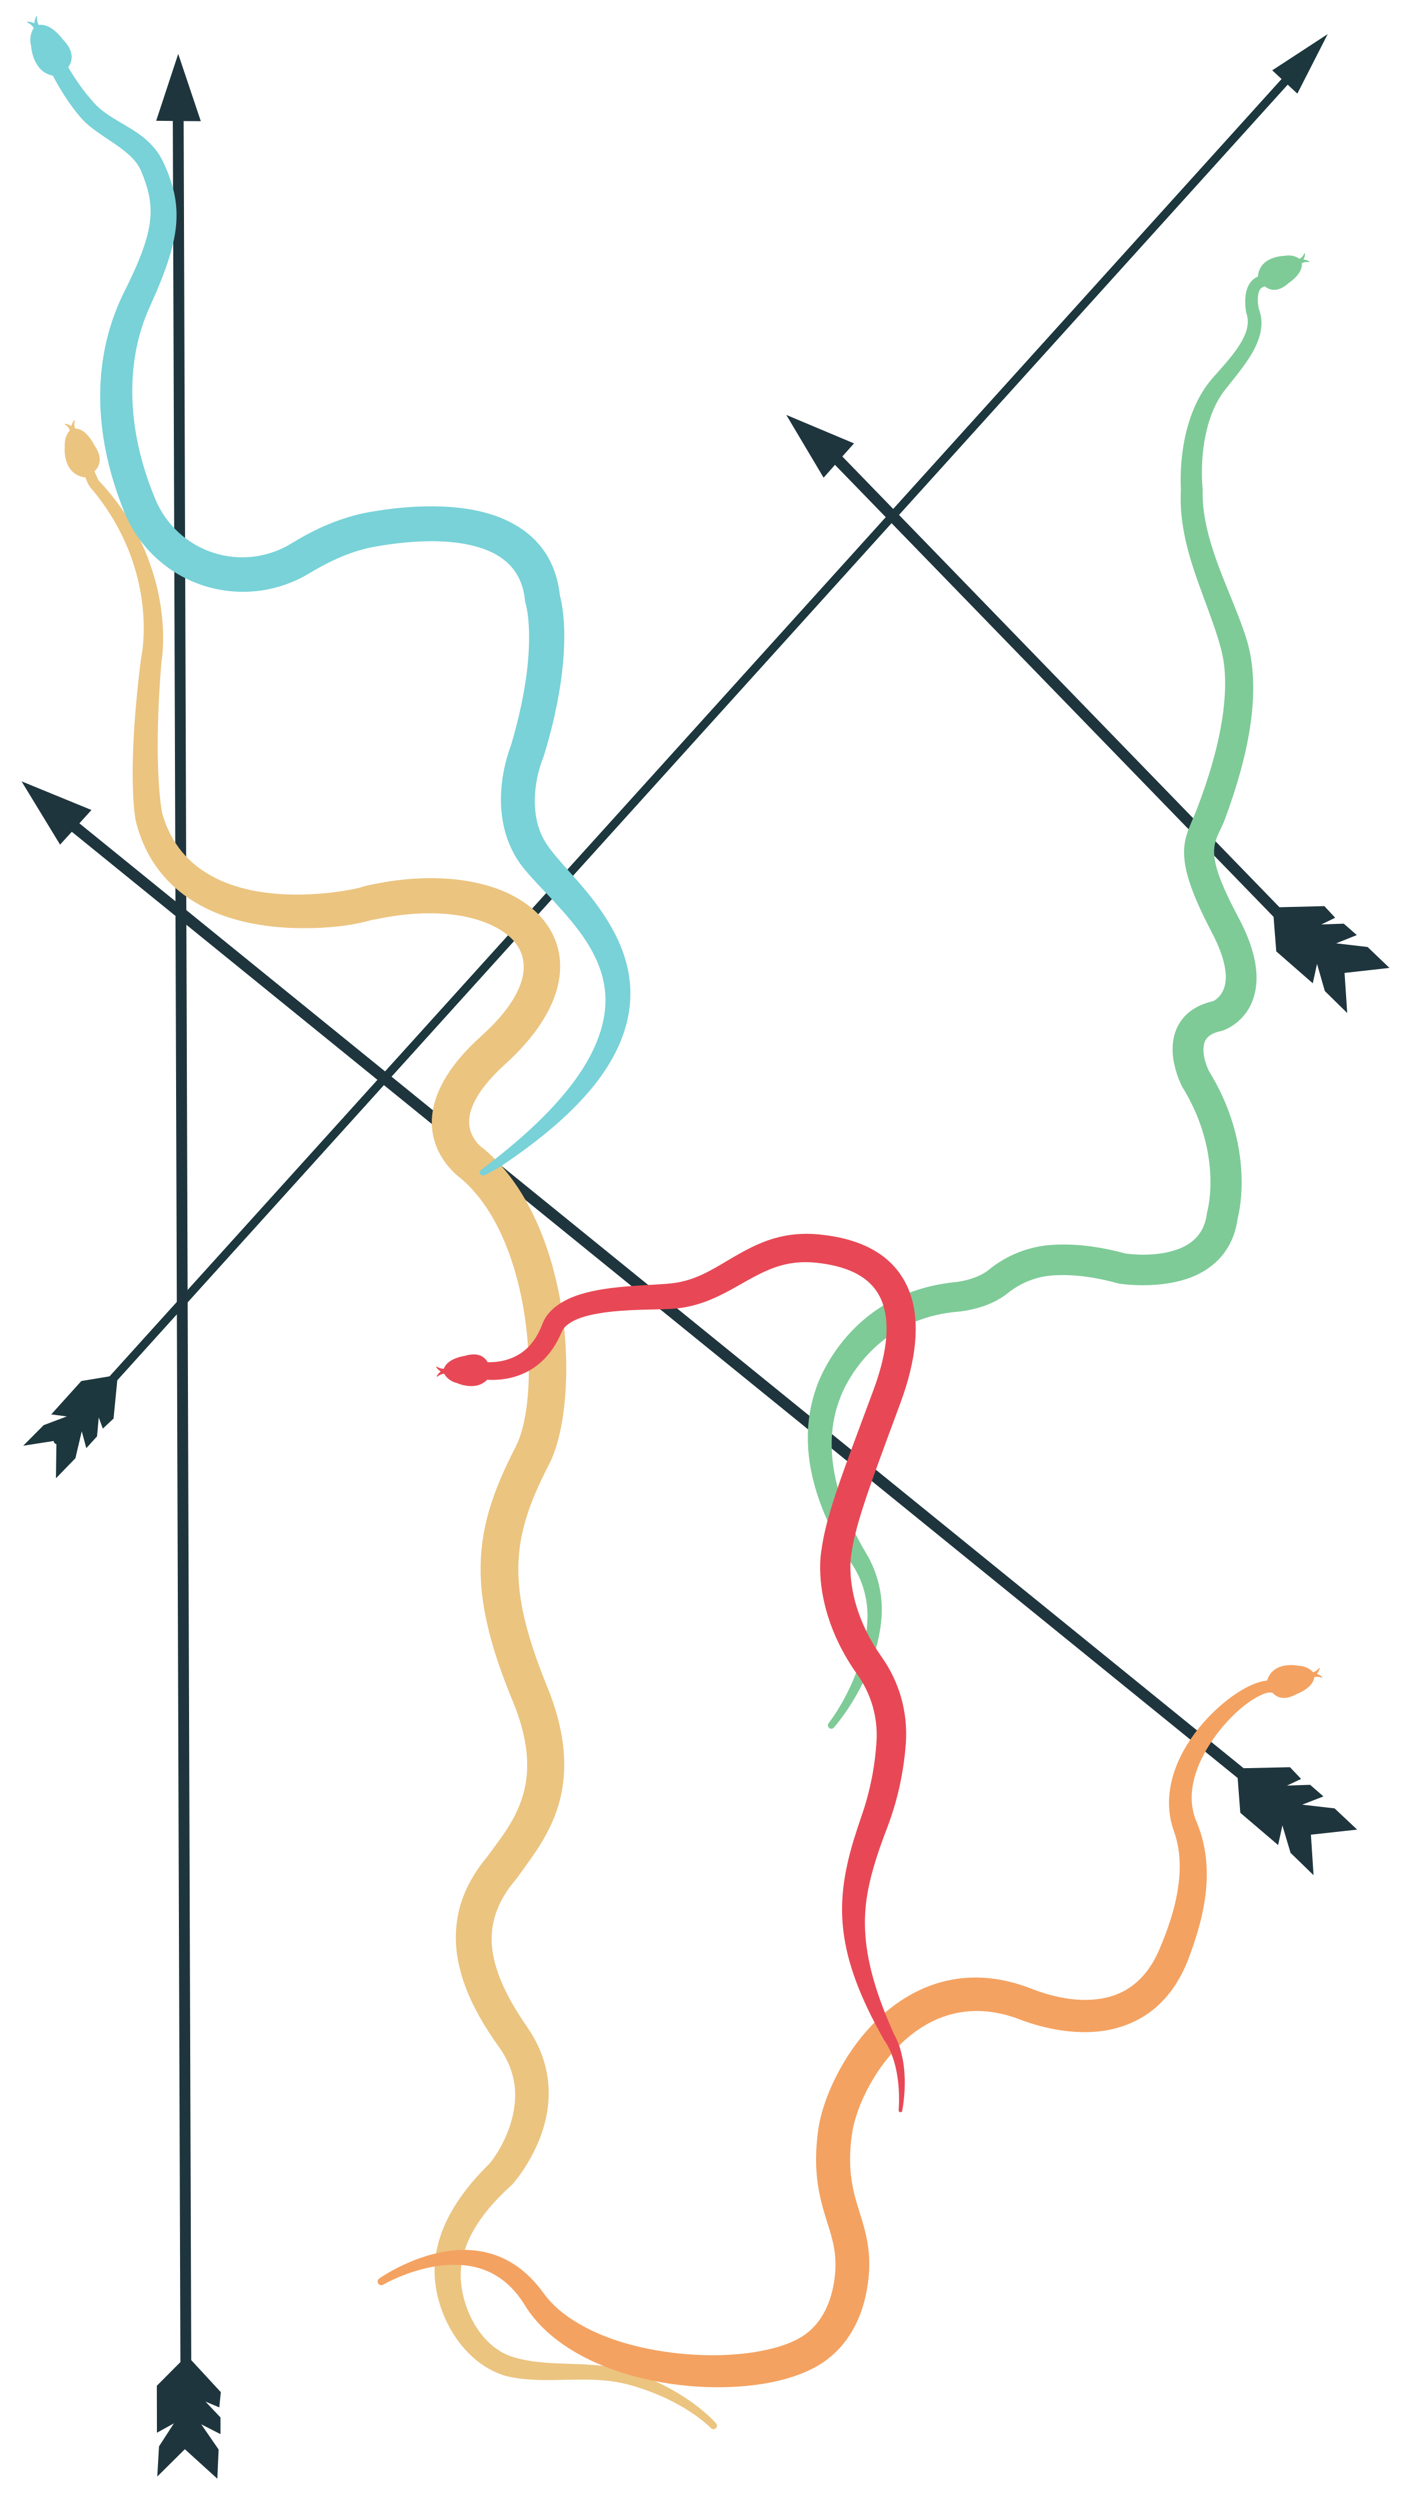 <svg width="262" height="464" viewBox="0 0 262 464" fill="none" xmlns="http://www.w3.org/2000/svg">
<g filter="url(#filter0_d_120_8757)">
<path fill-rule="evenodd" clip-rule="evenodd" d="M240.897 17.372L246.533 6.327L236.235 13.053L237.967 14.665L20.346 255.421L15.102 256.288L9.512 262.482L12.409 262.862L8.108 264.478L4.311 268.299L9.96 267.42C9.99 267.574 10.036 267.727 10.155 267.84C10.245 267.92 10.357 267.964 10.471 267.991L10.388 274.341L14.002 270.62L15.181 265.616L16.029 268.752L18.018 266.557L18.334 263.041L19.092 265.123L21.085 263.258L21.779 256.152L239.104 15.713L240.897 17.372Z" fill="#1C373D"/>
</g>
<g filter="url(#filter1_d_120_8757)">
<path fill-rule="evenodd" clip-rule="evenodd" d="M155.042 86.267L236.481 170.15L236.978 176.556L243.765 182.485L244.551 178.878L245.999 183.916L250.158 188L249.662 180.557L258 179.624L253.945 175.747L248.11 175.063L251.938 173.529L249.517 171.414L245.358 171.559L247.924 170.315L245.917 168.159L237.578 168.367L156.408 84.712L158.58 82.287L146 77L152.931 88.651L155.042 86.267Z" fill="#1F353E"/>
</g>
<g filter="url(#filter2_d_120_8757)">
<path fill-rule="evenodd" clip-rule="evenodd" d="M32.086 22.452L33.498 438.354L29.121 442.752L29.141 451.466L32.287 449.727L29.524 454.004L29.202 459.6L34.324 454.524L40.355 460L40.597 454.584L37.37 449.907L40.94 451.726V448.628L38.156 445.69L40.718 446.769L41 443.931L35.514 437.995L34.102 22.472L37.289 22.492L33.094 10L29 22.412L32.086 22.452Z" fill="#1F353E"/>
</g>
<g filter="url(#filter3_d_120_8757)">
<path fill-rule="evenodd" clip-rule="evenodd" d="M13.332 154.362L229.812 329.966L230.303 336.417L237.329 342.408L238.119 338.763L239.635 343.853L243.906 348L243.415 340.481L252 339.538L247.814 335.601L241.792 334.909L245.743 333.38L243.266 331.223L238.973 331.37L241.6 330.134L239.528 327.956L230.922 328.144L14.742 152.792L16.984 150.32L4 145L11.154 156.75L13.332 154.362Z" fill="#1F353E"/>
</g>
<g filter="url(#filter4_d_120_8757)">
<path fill-rule="evenodd" clip-rule="evenodd" d="M15.808 87.534C15.99 87.925 16.128 88.245 16.217 88.503C16.581 89.29 16.902 89.65 17.084 89.81C21.273 94.839 23.69 99.934 25.058 104.526C27.564 112.912 26.515 119.581 26.244 120.937C26.244 120.933 26.151 121.457 26.151 121.457V121.462C25.24 128.736 24.831 134.511 24.694 138.939C24.418 147.293 25.151 150.993 25.151 150.993C25.151 151.037 25.151 151.086 25.151 151.13C27.199 159.605 32.349 164.677 38.409 167.639C46.61 171.631 56.633 171.6 62.963 170.902C66.291 170.533 68.658 169.87 69.614 169.532L69.068 169.768C79.775 167.332 88.975 168.483 94.035 172.347C99.318 176.406 98.318 183.271 89.251 191.367C82.738 197.263 80.596 202.291 80.232 206.128C79.641 212.966 84.515 216.937 85.745 217.831C91.943 223.228 95.449 232.209 97.088 241.181C99.003 251.741 98.363 262.38 95.768 267.457C91.441 275.865 89.024 282.885 89.255 291.275C89.437 297.793 91.258 305.227 95.27 314.848C97.776 320.957 98.278 325.834 97.638 329.8C96.634 335.954 92.992 340.013 90.579 343.432C86.754 347.989 84.795 352.733 84.657 357.841C84.431 364.088 86.98 371.015 92.632 378.858C95.319 382.597 95.959 386.337 95.546 389.618C94.906 395.5 91.357 399.968 90.944 400.47C83.289 407.949 80.694 414.693 80.694 420.487C80.694 428.389 85.932 437.774 94.147 439.991C101.374 441.677 108.997 439.534 116.512 441.494C126.992 444.273 132.073 449.667 132.073 449.667C132.393 449.894 132.757 449.849 132.984 449.574C133.21 449.298 133.166 448.889 132.89 448.662C132.89 448.662 127.855 442.677 117.192 439.169C109.944 436.768 102.053 438.553 95.183 436.386C88.903 434.431 85.305 426.555 85.554 420.571C85.781 415.832 88.38 410.452 94.987 404.521C95.08 404.476 95.124 404.432 95.169 404.338C95.169 404.338 100.544 398.456 101.682 390.387C102.322 385.781 101.588 380.494 97.852 375.115C94.209 369.873 92.023 365.222 91.428 360.936C90.788 356.103 92.338 351.817 95.848 347.714C95.892 347.62 95.937 347.531 96.03 347.486C98.945 343.338 103.183 338.368 104.413 330.889C105.235 325.963 104.778 319.855 101.682 312.198C98.128 303.537 96.394 296.926 96.257 291.044C96.075 283.886 98.26 277.914 101.997 270.663C105.049 264.732 106.235 252.288 103.956 239.914C101.997 229.279 97.532 218.769 90.108 212.442C90.015 212.335 89.882 212.237 89.744 212.148C89.744 212.148 85.963 209.681 87.465 205.017C88.238 202.589 90.197 199.771 93.845 196.454C103.961 187.273 105.644 178.7 102.73 172.605C101.091 169.106 97.856 166.207 93.347 164.335C86.967 161.69 77.855 161.054 67.606 163.477C67.424 163.522 67.241 163.584 67.059 163.664L66.922 163.695C66.149 163.917 64.46 164.264 62.23 164.548C56.766 165.251 48.062 165.598 40.865 162.357C36.081 160.196 31.936 156.404 30.114 149.881C29.977 149.272 29.385 145.862 29.292 138.966C29.247 134.64 29.386 128.984 29.976 121.848L30.021 121.626C30.021 121.613 30.021 121.599 30.021 121.586C30.247 120.119 31.113 112.694 27.835 103.593C26.151 98.787 23.277 93.505 18.541 88.397C18.496 88.325 18.403 88.263 18.314 88.21L17.541 86.471C18.496 85.555 19.181 83.999 17.497 81.576C17.497 81.576 16.04 78.522 13.943 78.522C13.898 78.477 13.898 78.433 13.898 78.384C13.761 77.966 13.761 77.543 13.898 77.103C13.898 77.063 13.898 77.01 13.853 76.992C13.805 76.97 13.761 76.983 13.761 77.023C13.485 77.352 13.303 77.713 13.258 78.099C12.938 77.873 12.574 77.708 12.166 77.641C12.121 77.628 12.076 77.646 12.028 77.69C12.028 77.73 12.072 77.779 12.072 77.792C12.481 78.028 12.757 78.357 12.939 78.744C12.983 78.78 12.983 78.815 12.983 78.855C12.619 79.273 11.934 80.238 12.028 81.781C12.028 81.781 11.437 86.818 15.626 87.587C15.626 87.614 15.675 87.587 15.808 87.534Z" fill="#EBC480"/>
</g>
<g filter="url(#filter5_d_120_8757)">
<path fill-rule="evenodd" clip-rule="evenodd" d="M235.272 310.882C234.054 310.982 232.494 311.541 230.789 312.515C227.813 314.229 224.349 317.241 221.653 320.939C217.864 326.125 215.763 332.61 217.955 338.762C219.253 342.361 219.253 346.05 218.712 349.567C218.099 353.554 216.728 357.333 215.375 360.526C213.12 366.028 209.584 368.634 205.814 369.618C200.367 371.034 194.585 369.266 191.6 368.093C180.866 363.881 172.045 366.47 165.425 371.62C157.434 377.843 152.789 387.999 151.923 394.286C151.436 397.84 151.445 400.735 151.715 403.233C152.049 406.381 152.807 408.889 153.555 411.288C154.502 414.3 155.467 417.105 155.025 421.299C154.845 422.995 154.412 425.43 153.221 427.784C152.356 429.498 151.075 431.194 149.145 432.475C146.863 433.981 143.571 434.982 139.8 435.55C134.975 436.281 129.383 436.263 123.881 435.487C118.478 434.729 113.157 433.268 108.728 430.923C105.544 429.237 102.793 427.171 100.908 424.528C97.499 419.811 93.485 417.565 89.444 416.826C79.911 415.085 70.431 421.832 70.431 421.832C70.115 422.039 70.025 422.463 70.233 422.779C70.44 423.094 70.864 423.185 71.18 422.977C71.18 422.977 78.314 418.756 85.882 419.36C90.04 419.694 94.306 421.615 97.463 426.819C99.979 430.914 104.038 434.206 108.927 436.669C113.166 438.797 118.036 440.286 122.997 441.142C129.076 442.198 135.3 442.279 140.675 441.539C145.465 440.881 149.605 439.51 152.518 437.625C155.458 435.722 157.443 433.196 158.777 430.608C160.383 427.478 161.005 424.24 161.249 421.976C161.727 417.61 161.068 414.418 160.148 411.297C159.373 408.654 158.363 406.074 157.993 402.566C157.776 400.491 157.776 398.092 158.182 395.143C158.877 389.984 162.746 381.686 169.285 376.554C174.363 372.576 181.128 370.601 189.399 373.785C193.187 375.237 200.52 377.248 207.366 375.363C212.597 373.92 217.63 370.348 220.642 362.627C222.275 358.289 223.926 353.031 224.07 347.61C224.16 344.11 223.646 340.548 222.185 337.111C220.146 332.358 221.806 327.19 224.512 322.887C227.109 318.765 230.681 315.392 233.495 313.895C234.505 313.354 235.362 313.011 236.003 313.119C236.102 313.137 236.192 313.146 236.282 313.137C237.094 314.048 238.492 314.653 240.801 313.363C240.801 313.363 243.841 312.271 244.039 310.242C244.084 310.233 244.129 310.224 244.174 310.215C244.589 310.152 244.986 310.17 245.401 310.341C245.437 310.368 245.482 310.359 245.509 310.323C245.536 310.287 245.527 310.242 245.491 310.215C245.203 309.926 244.869 309.746 244.517 309.629C244.761 309.349 244.95 309.024 245.049 308.637C245.067 308.6 245.049 308.555 245.013 308.537C244.977 308.519 244.932 308.537 244.914 308.573C244.652 308.934 244.31 309.151 243.922 309.304C243.886 309.322 243.85 309.331 243.814 309.34C243.453 308.925 242.596 308.177 241.117 308.14C241.108 308.122 236.454 307.094 235.272 310.882Z" fill="#F4A261"/>
</g>
<g filter="url(#filter6_d_120_8757)">
<path fill-rule="evenodd" clip-rule="evenodd" d="M233.566 50.33C232.516 50.759 231.885 51.635 231.544 52.651C230.905 54.533 231.395 56.985 231.395 56.985C231.404 57.037 231.421 57.09 231.439 57.133C232.025 58.841 231.553 60.504 230.668 62.142C229.329 64.628 227.017 67.019 225.047 69.295C222.534 72.21 221.081 75.818 220.249 79.215C219.015 84.302 219.216 88.899 219.277 89.879C219.085 93.066 219.461 96.21 220.153 99.3C221.72 106.313 225.021 113.02 226.693 119.315C227.674 122.897 227.656 126.942 227.131 131.092C226.343 137.229 224.382 143.577 222.272 149.076C220.967 152.508 219.461 154.53 219.96 158.759C220.293 161.622 221.632 165.597 224.977 171.963C226.719 175.272 227.49 177.846 227.604 179.878C227.805 183.397 225.66 184.606 225.275 184.79C221.711 185.595 219.785 187.381 218.743 189.351C217.736 191.251 217.579 193.44 217.85 195.436C218.244 198.264 219.479 200.611 219.479 200.611C219.514 200.672 219.54 200.734 219.575 200.786C222.044 204.805 223.401 208.657 224.102 212.028C225.529 218.901 224.198 223.726 224.198 223.726C224.154 223.874 224.128 224.023 224.11 224.172C223.664 227.823 221.492 229.741 218.997 230.721C214.786 232.385 209.795 231.746 208.937 231.614C206.617 230.984 204.48 230.564 202.528 230.301C199.945 229.96 197.668 229.898 195.698 230.003C193.492 230.108 191.321 230.564 189.272 231.352C187.223 232.14 185.297 233.252 183.581 234.661C182.74 235.353 181.733 235.817 180.797 236.15C179.019 236.78 177.461 236.929 177.461 236.929C177.452 236.929 177.434 236.929 177.426 236.929C170.57 237.612 165.378 240.028 161.534 242.979C153.882 248.845 151.5 256.725 151.492 256.769C149.889 261.401 149.697 266.068 150.353 270.445C151.535 278.282 155.397 285.12 157.962 288.928C157.962 288.928 157.962 288.937 157.971 288.937C159.048 290.496 159.871 292.203 160.387 293.998C160.913 295.81 161.149 297.71 161.061 299.628V299.636C160.904 303.331 160.002 306.755 158.881 309.653C156.754 315.16 153.873 318.776 153.873 318.776C153.645 319.039 153.681 319.441 153.943 319.669C154.206 319.897 154.609 319.862 154.836 319.599C154.836 319.599 158.076 316.009 160.65 310.406C162.042 307.376 163.224 303.769 163.627 299.82C163.863 297.623 163.723 295.407 163.242 293.271C162.76 291.117 161.919 289.042 160.755 287.125C158.89 284.034 156.237 278.859 155.038 272.888C154.118 268.326 154.075 263.275 156.036 258.354C156.045 258.319 156.062 258.284 156.071 258.249C156.071 258.249 158.286 251.901 164.695 247.208C167.926 244.835 172.234 242.9 177.898 242.419C177.942 242.419 180.131 242.252 182.635 241.394C184.141 240.869 185.752 240.09 187.118 238.987C188.379 237.971 189.788 237.165 191.286 236.605C192.783 236.045 194.368 235.721 195.987 235.659C195.996 235.659 196.005 235.659 196.014 235.659C197.677 235.581 199.603 235.651 201.792 235.948C203.561 236.194 205.496 236.579 207.597 237.165C207.694 237.192 207.79 237.209 207.886 237.227C207.886 237.227 217.36 238.75 223.716 234.784C226.746 232.893 229.171 229.881 229.819 225.091C230.125 223.909 231.334 218.385 229.766 210.864C228.952 206.959 227.394 202.511 224.531 197.853C224.268 197.336 223.095 194.894 223.585 192.722C223.839 191.601 224.776 190.752 226.693 190.349C226.789 190.332 226.886 190.306 226.982 190.271C226.982 190.271 232.446 188.66 233.234 181.97C233.575 179.063 232.988 174.957 229.985 169.319C227.087 163.89 225.8 160.545 225.502 158.103C225.117 154.986 226.501 153.567 227.446 151.037C229.635 145.136 231.675 138.315 232.411 131.74C232.953 126.863 232.787 122.126 231.561 117.95C229.696 111.751 226.212 105.193 224.408 98.285C223.699 95.57 223.243 92.804 223.314 89.967C223.322 89.871 223.314 89.774 223.305 89.678C223.305 89.678 222.779 85.151 223.804 80.003C224.39 77.061 225.459 73.9 227.499 71.309C229.477 68.787 231.806 66.099 233.102 63.385C234.223 61.047 234.652 58.683 233.75 56.346C233.671 56.013 233.444 54.874 233.61 53.798C233.706 53.158 233.899 52.484 234.573 52.257C234.67 52.23 234.757 52.187 234.845 52.134C235.808 52.913 237.314 53.316 239.327 51.495C239.327 51.495 241.972 49.805 241.726 47.844C241.77 47.826 241.805 47.809 241.849 47.791C242.226 47.642 242.611 47.572 243.031 47.642C243.066 47.66 243.11 47.642 243.127 47.599C243.145 47.555 243.119 47.52 243.084 47.502C242.751 47.292 242.401 47.196 242.033 47.161C242.208 46.837 242.313 46.495 242.322 46.101C242.331 46.058 242.304 46.023 242.261 46.014C242.217 46.005 242.182 46.031 242.173 46.075C241.998 46.469 241.726 46.749 241.394 46.977C241.359 46.995 241.332 47.021 241.297 47.038C240.868 46.723 239.897 46.198 238.487 46.487C238.487 46.478 233.882 46.495 233.566 50.33Z" fill="#7ECB98"/>
</g>
<g filter="url(#filter7_d_120_8757)">
<path fill-rule="evenodd" clip-rule="evenodd" d="M90.555 251.795C89.955 250.733 88.728 249.877 86.221 250.643C86.221 250.643 83.042 251.066 82.424 253.01C82.379 253.01 82.335 253.01 82.29 253.01C81.878 252.983 81.493 252.884 81.126 252.632C81.099 252.605 81.045 252.605 81.018 252.632C80.991 252.659 80.991 252.713 81.018 252.74C81.242 253.082 81.52 253.325 81.842 253.515C81.546 253.74 81.296 254.01 81.117 254.37C81.09 254.406 81.099 254.451 81.135 254.478C81.17 254.505 81.215 254.496 81.242 254.46C81.573 254.163 81.95 254.019 82.352 253.947C82.388 253.938 82.433 253.938 82.469 253.929C82.737 254.406 83.409 255.324 84.842 255.666C84.842 255.666 88.352 257.287 90.456 255.054C92.274 255.171 95.211 255.018 98.077 253.461C100.414 252.191 102.706 249.976 104.3 246.186C104.64 245.385 105.321 244.809 106.145 244.322C107.47 243.548 109.189 243.089 111.043 242.765C116.281 241.838 122.55 242.135 125.585 241.829C129.534 241.423 132.731 239.983 135.767 238.326C138.516 236.832 141.113 235.13 144.193 234.104C146.297 233.402 148.644 233.042 151.473 233.33C158.485 234.041 162.469 236.679 163.92 240.955C165.398 245.304 164.431 250.967 162.075 257.269C158.798 266.074 156.398 272.376 154.804 277.346C153.649 280.947 152.915 283.882 152.548 286.556C152.404 287.294 151.616 292.183 153.748 298.98C154.76 302.212 156.443 305.903 159.201 309.775C160.473 311.548 161.413 313.511 162.022 315.582C162.622 317.652 162.881 319.822 162.765 322.01C162.64 324.116 162.371 326.52 161.852 329.131C161.413 331.319 160.804 333.651 159.953 336.072C158.959 338.98 158.091 341.672 157.482 344.301C156.452 348.722 156.04 352.944 156.622 357.518C157.338 363.244 159.586 369.528 164.144 377.567C164.171 377.621 164.198 377.666 164.234 377.72C164.234 377.72 165.792 379.638 166.535 383.771C166.866 385.625 167.045 387.894 166.866 390.613C166.848 390.802 166.974 390.964 167.162 390.991C167.35 391.009 167.511 390.883 167.538 390.694C168.147 387.174 168.075 384.338 167.78 382.15C167.332 378.909 166.338 377.072 166.042 376.586C162.46 368.663 160.876 362.595 160.634 357.176C160.446 353.097 161.09 349.415 162.21 345.544C162.917 343.095 163.813 340.574 164.86 337.864C165.854 335.208 166.58 332.642 167.099 330.22C167.717 327.348 168.048 324.684 168.218 322.343C168.218 322.334 168.218 322.325 168.218 322.325C168.388 319.516 168.084 316.716 167.332 314.051C166.571 311.377 165.362 308.838 163.741 306.542C161.395 303.22 159.953 300.069 159.094 297.305C157.312 291.561 158.055 287.582 158.055 287.582C158.064 287.519 158.082 287.456 158.091 287.393C158.422 284.962 159.103 282.306 160.141 279.038C161.699 274.123 164.045 267.892 167.26 259.186C170.099 251.453 170.887 244.476 169.042 239.173C166.974 233.24 161.78 228.999 152.01 228.081C148.339 227.739 145.294 228.243 142.572 229.188C139.814 230.17 137.414 231.565 135.024 232.979C132.015 234.761 129.024 236.607 125.039 237.12C121.43 237.597 113.335 237.417 107.649 239.236C104.264 240.316 101.677 242.117 100.692 244.746C99.617 247.609 98.023 249.355 96.322 250.372C94.164 251.66 91.898 251.831 90.555 251.795Z" fill="#E84855"/>
</g>
<g filter="url(#filter8_d_120_8757)">
<g clip-path="url(#clip0_120_8757)">
<g filter="url(#filter9_d_120_8757)">
<path fill-rule="evenodd" clip-rule="evenodd" d="M9.816 12.04C10.166 12.72 10.936 14.15 12.016 15.82C12.826 17.07 13.806 18.44 14.916 19.74C17.266 22.5 21.116 24.18 23.966 26.75C24.916 27.61 25.726 28.59 26.236 29.82C27.546 32.97 28.196 35.61 27.886 38.72C27.536 42.27 25.986 46.36 22.986 52.33C19.766 58.84 18.436 65.8 18.616 72.79C18.796 79.64 20.446 86.52 23.086 93.03C24.396 96.25 26.386 99.11 28.876 101.43C31.366 103.76 34.356 105.55 37.676 106.64C40.996 107.73 44.466 108.06 47.856 107.67C51.246 107.28 54.556 106.15 57.546 104.33C59.406 103.2 61.406 102.15 63.486 101.29C65.486 100.46 67.556 99.81 69.676 99.44C77.416 98.09 85.206 97.87 90.786 100.26C94.496 101.85 97.036 104.74 97.486 109.44C97.506 109.69 97.556 109.93 97.636 110.16C97.636 110.16 98.896 114.28 97.796 122.95C97.326 126.62 96.446 131.06 94.896 136.28C94.506 137.27 92.846 141.83 93.026 147.22C93.156 150.81 94.076 154.76 96.606 158.31C98.696 161.18 102.596 164.7 106.106 168.97C109.936 173.63 113.326 179.25 112.206 186.39C111.056 193.72 105.516 202.39 92.136 212.95C91.143 213.749 90.027 214.587 89.433 215.029C88.55 215.686 89.391 216.449 90.221 216C90.8 215.686 92.557 214.738 93.146 214.34C100.526 209.4 105.816 204.77 109.506 200.41C113.486 195.71 115.586 191.3 116.506 187.24C118.446 178.64 114.946 171.42 110.546 165.53C107.326 161.21 103.566 157.7 101.626 154.83C99.906 152.34 99.366 149.57 99.306 147.07C99.206 142.43 100.856 138.62 100.856 138.62C100.906 138.51 100.946 138.4 100.976 138.29C103.176 131.12 104.176 125.31 104.566 120.82C105.176 113.77 104.306 109.74 103.966 108.52C103.176 101.25 99.166 96.74 93.366 94.26C86.806 91.45 77.636 91.43 68.536 93.04C65.956 93.5 63.416 94.29 60.976 95.3C58.586 96.29 56.306 97.51 54.156 98.82C54.156 98.82 54.146 98.82 54.146 98.83C51.976 100.17 49.566 101 47.096 101.3C44.616 101.6 42.076 101.37 39.646 100.59C37.216 99.81 35.006 98.51 33.166 96.82C31.326 95.12 29.846 93.04 28.856 90.67V90.66C26.416 84.86 24.876 78.73 24.606 72.59C24.336 66.51 25.266 60.44 27.916 54.7C31.036 47.84 32.516 43.13 32.746 39.11C32.966 35.2 32.096 31.91 30.296 28.04C29.446 26.22 28.196 24.78 26.706 23.56C23.846 21.23 20.036 19.85 17.656 17.3C16.596 16.17 15.656 14.97 14.876 13.88C13.786 12.36 13.006 11.05 12.666 10.47C13.506 9.29 13.846 7.52 11.626 5.27C11.626 5.27 9.496 2.24 7.186 2.64C7.176 2.6 7.156 2.55 7.126 2.5C6.926 2.06 6.826 1.62 6.886 1.11C6.906 1.07 6.886 1.02 6.836 1C6.786 0.98 6.736 1.01 6.726 1.06C6.496 1.47 6.396 1.89 6.376 2.32C5.986 2.14 5.576 2.02 5.116 2.03C5.076 2.02 5.026 2.05 5.016 2.1C5.006 2.15 5.046 2.2 5.086 2.2C5.566 2.38 5.906 2.69 6.196 3.07C6.226 3.1 6.246 3.14 6.276 3.18C5.926 3.71 5.366 4.88 5.776 6.53C5.776 6.53 6.016 11.34 9.816 12.04Z" fill="#78D2D8"/>
</g>
</g>
</g>
<defs>
<filter id="filter0_d_120_8757" x="0.311" y="2.327" width="250.222" height="276.014" filterUnits="userSpaceOnUse" color-interpolation-filters="sRGB">
<feFlood flood-opacity="0" result="BackgroundImageFix"/>
<feColorMatrix in="SourceAlpha" type="matrix" values="0 0 0 0 0 0 0 0 0 0 0 0 0 0 0 0 0 0 127 0" result="hardAlpha"/>
<feOffset/>
<feGaussianBlur stdDeviation="2"/>
<feComposite in2="hardAlpha" operator="out"/>
<feColorMatrix type="matrix" values="0 0 0 0 0.662 0 0 0 0 0.858 0 0 0 0 0.763 0 0 0 1 0"/>
<feBlend mode="normal" in2="BackgroundImageFix" result="effect1_dropShadow_120_8757"/>
<feBlend mode="normal" in="SourceGraphic" in2="effect1_dropShadow_120_8757" result="shape"/>
</filter>
<filter id="filter1_d_120_8757" x="142" y="73" width="120" height="119" filterUnits="userSpaceOnUse" color-interpolation-filters="sRGB">
<feFlood flood-opacity="0" result="BackgroundImageFix"/>
<feColorMatrix in="SourceAlpha" type="matrix" values="0 0 0 0 0 0 0 0 0 0 0 0 0 0 0 0 0 0 127 0" result="hardAlpha"/>
<feOffset/>
<feGaussianBlur stdDeviation="2"/>
<feComposite in2="hardAlpha" operator="out"/>
<feColorMatrix type="matrix" values="0 0 0 0 1 0 0 0 0 0.696 0 0 0 0 0.654 0 0 0 1 0"/>
<feBlend mode="normal" in2="BackgroundImageFix" result="effect1_dropShadow_120_8757"/>
<feBlend mode="normal" in="SourceGraphic" in2="effect1_dropShadow_120_8757" result="shape"/>
</filter>
<filter id="filter2_d_120_8757" x="25" y="6" width="20" height="458" filterUnits="userSpaceOnUse" color-interpolation-filters="sRGB">
<feFlood flood-opacity="0" result="BackgroundImageFix"/>
<feColorMatrix in="SourceAlpha" type="matrix" values="0 0 0 0 0 0 0 0 0 0 0 0 0 0 0 0 0 0 127 0" result="hardAlpha"/>
<feOffset/>
<feGaussianBlur stdDeviation="2"/>
<feComposite in2="hardAlpha" operator="out"/>
<feColorMatrix type="matrix" values="0 0 0 0 0.429 0 0 0 0 0.897 0 0 0 0 1 0 0 0 1 0"/>
<feBlend mode="normal" in2="BackgroundImageFix" result="effect1_dropShadow_120_8757"/>
<feBlend mode="normal" in="SourceGraphic" in2="effect1_dropShadow_120_8757" result="shape"/>
</filter>
<filter id="filter3_d_120_8757" x="0" y="141" width="256" height="211" filterUnits="userSpaceOnUse" color-interpolation-filters="sRGB">
<feFlood flood-opacity="0" result="BackgroundImageFix"/>
<feColorMatrix in="SourceAlpha" type="matrix" values="0 0 0 0 0 0 0 0 0 0 0 0 0 0 0 0 0 0 127 0" result="hardAlpha"/>
<feOffset/>
<feGaussianBlur stdDeviation="2"/>
<feComposite in2="hardAlpha" operator="out"/>
<feColorMatrix type="matrix" values="0 0 0 0 0.975 0 0 0 0 0.941 0 0 0 0 0.638 0 0 0 1 0"/>
<feBlend mode="normal" in2="BackgroundImageFix" result="effect1_dropShadow_120_8757"/>
<feBlend mode="normal" in="SourceGraphic" in2="effect1_dropShadow_120_8757" result="shape"/>
</filter>
<filter id="filter4_d_120_8757" x="9.999" y="75.981" width="125.13" height="376.831" filterUnits="userSpaceOnUse" color-interpolation-filters="sRGB">
<feFlood flood-opacity="0" result="BackgroundImageFix"/>
<feColorMatrix in="SourceAlpha" type="matrix" values="0 0 0 0 0 0 0 0 0 0 0 0 0 0 0 0 0 0 127 0" result="hardAlpha"/>
<feOffset dy="1"/>
<feGaussianBlur stdDeviation="1"/>
<feComposite in2="hardAlpha" operator="out"/>
<feColorMatrix type="matrix" values="0 0 0 0 0 0 0 0 0 0 0 0 0 0 0 0 0 0 0.8 0"/>
<feBlend mode="normal" in2="BackgroundImageFix" result="effect1_dropShadow_120_8757"/>
<feBlend mode="normal" in="SourceGraphic" in2="effect1_dropShadow_120_8757" result="shape"/>
</filter>
<filter id="filter5_d_120_8757" x="68.121" y="307" width="179.404" height="138.026" filterUnits="userSpaceOnUse" color-interpolation-filters="sRGB">
<feFlood flood-opacity="0" result="BackgroundImageFix"/>
<feColorMatrix in="SourceAlpha" type="matrix" values="0 0 0 0 0 0 0 0 0 0 0 0 0 0 0 0 0 0 127 0" result="hardAlpha"/>
<feOffset dy="1"/>
<feGaussianBlur stdDeviation="1"/>
<feComposite in2="hardAlpha" operator="out"/>
<feColorMatrix type="matrix" values="0 0 0 0 0 0 0 0 0 0 0 0 0 0 0 0 0 0 0.8 0"/>
<feBlend mode="normal" in2="BackgroundImageFix" result="effect1_dropShadow_120_8757"/>
<feBlend mode="normal" in="SourceGraphic" in2="effect1_dropShadow_120_8757" result="shape"/>
</filter>
<filter id="filter6_d_120_8757" x="148" y="45.012" width="97.133" height="277.808" filterUnits="userSpaceOnUse" color-interpolation-filters="sRGB">
<feFlood flood-opacity="0" result="BackgroundImageFix"/>
<feColorMatrix in="SourceAlpha" type="matrix" values="0 0 0 0 0 0 0 0 0 0 0 0 0 0 0 0 0 0 127 0" result="hardAlpha"/>
<feOffset dy="1"/>
<feGaussianBlur stdDeviation="1"/>
<feComposite in2="hardAlpha" operator="out"/>
<feColorMatrix type="matrix" values="0 0 0 0 0 0 0 0 0 0 0 0 0 0 0 0 0 0 0.8 0"/>
<feBlend mode="normal" in2="BackgroundImageFix" result="effect1_dropShadow_120_8757"/>
<feBlend mode="normal" in="SourceGraphic" in2="effect1_dropShadow_120_8757" result="shape"/>
</filter>
<filter id="filter7_d_120_8757" x="78.998" y="226.974" width="93.04" height="167.019" filterUnits="userSpaceOnUse" color-interpolation-filters="sRGB">
<feFlood flood-opacity="0" result="BackgroundImageFix"/>
<feColorMatrix in="SourceAlpha" type="matrix" values="0 0 0 0 0 0 0 0 0 0 0 0 0 0 0 0 0 0 127 0" result="hardAlpha"/>
<feOffset dy="1"/>
<feGaussianBlur stdDeviation="1"/>
<feComposite in2="hardAlpha" operator="out"/>
<feColorMatrix type="matrix" values="0 0 0 0 0 0 0 0 0 0 0 0 0 0 0 0 0 0 0.25 0"/>
<feBlend mode="normal" in2="BackgroundImageFix" result="effect1_dropShadow_120_8757"/>
<feBlend mode="normal" in="SourceGraphic" in2="effect1_dropShadow_120_8757" result="shape"/>
</filter>
<filter id="filter8_d_120_8757" x="3.017" y="0" width="116.05" height="225.18" filterUnits="userSpaceOnUse" color-interpolation-filters="sRGB">
<feFlood flood-opacity="0" result="BackgroundImageFix"/>
<feColorMatrix in="SourceAlpha" type="matrix" values="0 0 0 0 0 0 0 0 0 0 0 0 0 0 0 0 0 0 127 0" result="hardAlpha"/>
<feOffset dy="1"/>
<feGaussianBlur stdDeviation="1"/>
<feComposite in2="hardAlpha" operator="out"/>
<feColorMatrix type="matrix" values="0 0 0 0 0.146 0 0 0 0 0.146 0 0 0 0 0.146 0 0 0 0.8 0"/>
<feBlend mode="normal" in2="BackgroundImageFix" result="effect1_dropShadow_120_8757"/>
<feBlend mode="normal" in="SourceGraphic" in2="effect1_dropShadow_120_8757" result="shape"/>
</filter>
<filter id="filter9_d_120_8757" x="3.015" y="-0.006" width="116.04" height="219.141" filterUnits="userSpaceOnUse" color-interpolation-filters="sRGB">
<feFlood flood-opacity="0" result="BackgroundImageFix"/>
<feColorMatrix in="SourceAlpha" type="matrix" values="0 0 0 0 0 0 0 0 0 0 0 0 0 0 0 0 0 0 127 0" result="hardAlpha"/>
<feOffset dy="1"/>
<feGaussianBlur stdDeviation="1"/>
<feComposite in2="hardAlpha" operator="out"/>
<feColorMatrix type="matrix" values="0 0 0 0 0 0 0 0 0 0 0 0 0 0 0 0 0 0 0.8 0"/>
<feBlend mode="normal" in2="BackgroundImageFix" result="effect1_dropShadow_120_8757"/>
<feBlend mode="normal" in="SourceGraphic" in2="effect1_dropShadow_120_8757" result="shape"/>
</filter>
<clipPath id="clip0_120_8757">
<rect width="112.05" height="221.18" fill="white" transform="translate(5.017 1)"/>
</clipPath>
</defs>
</svg>
